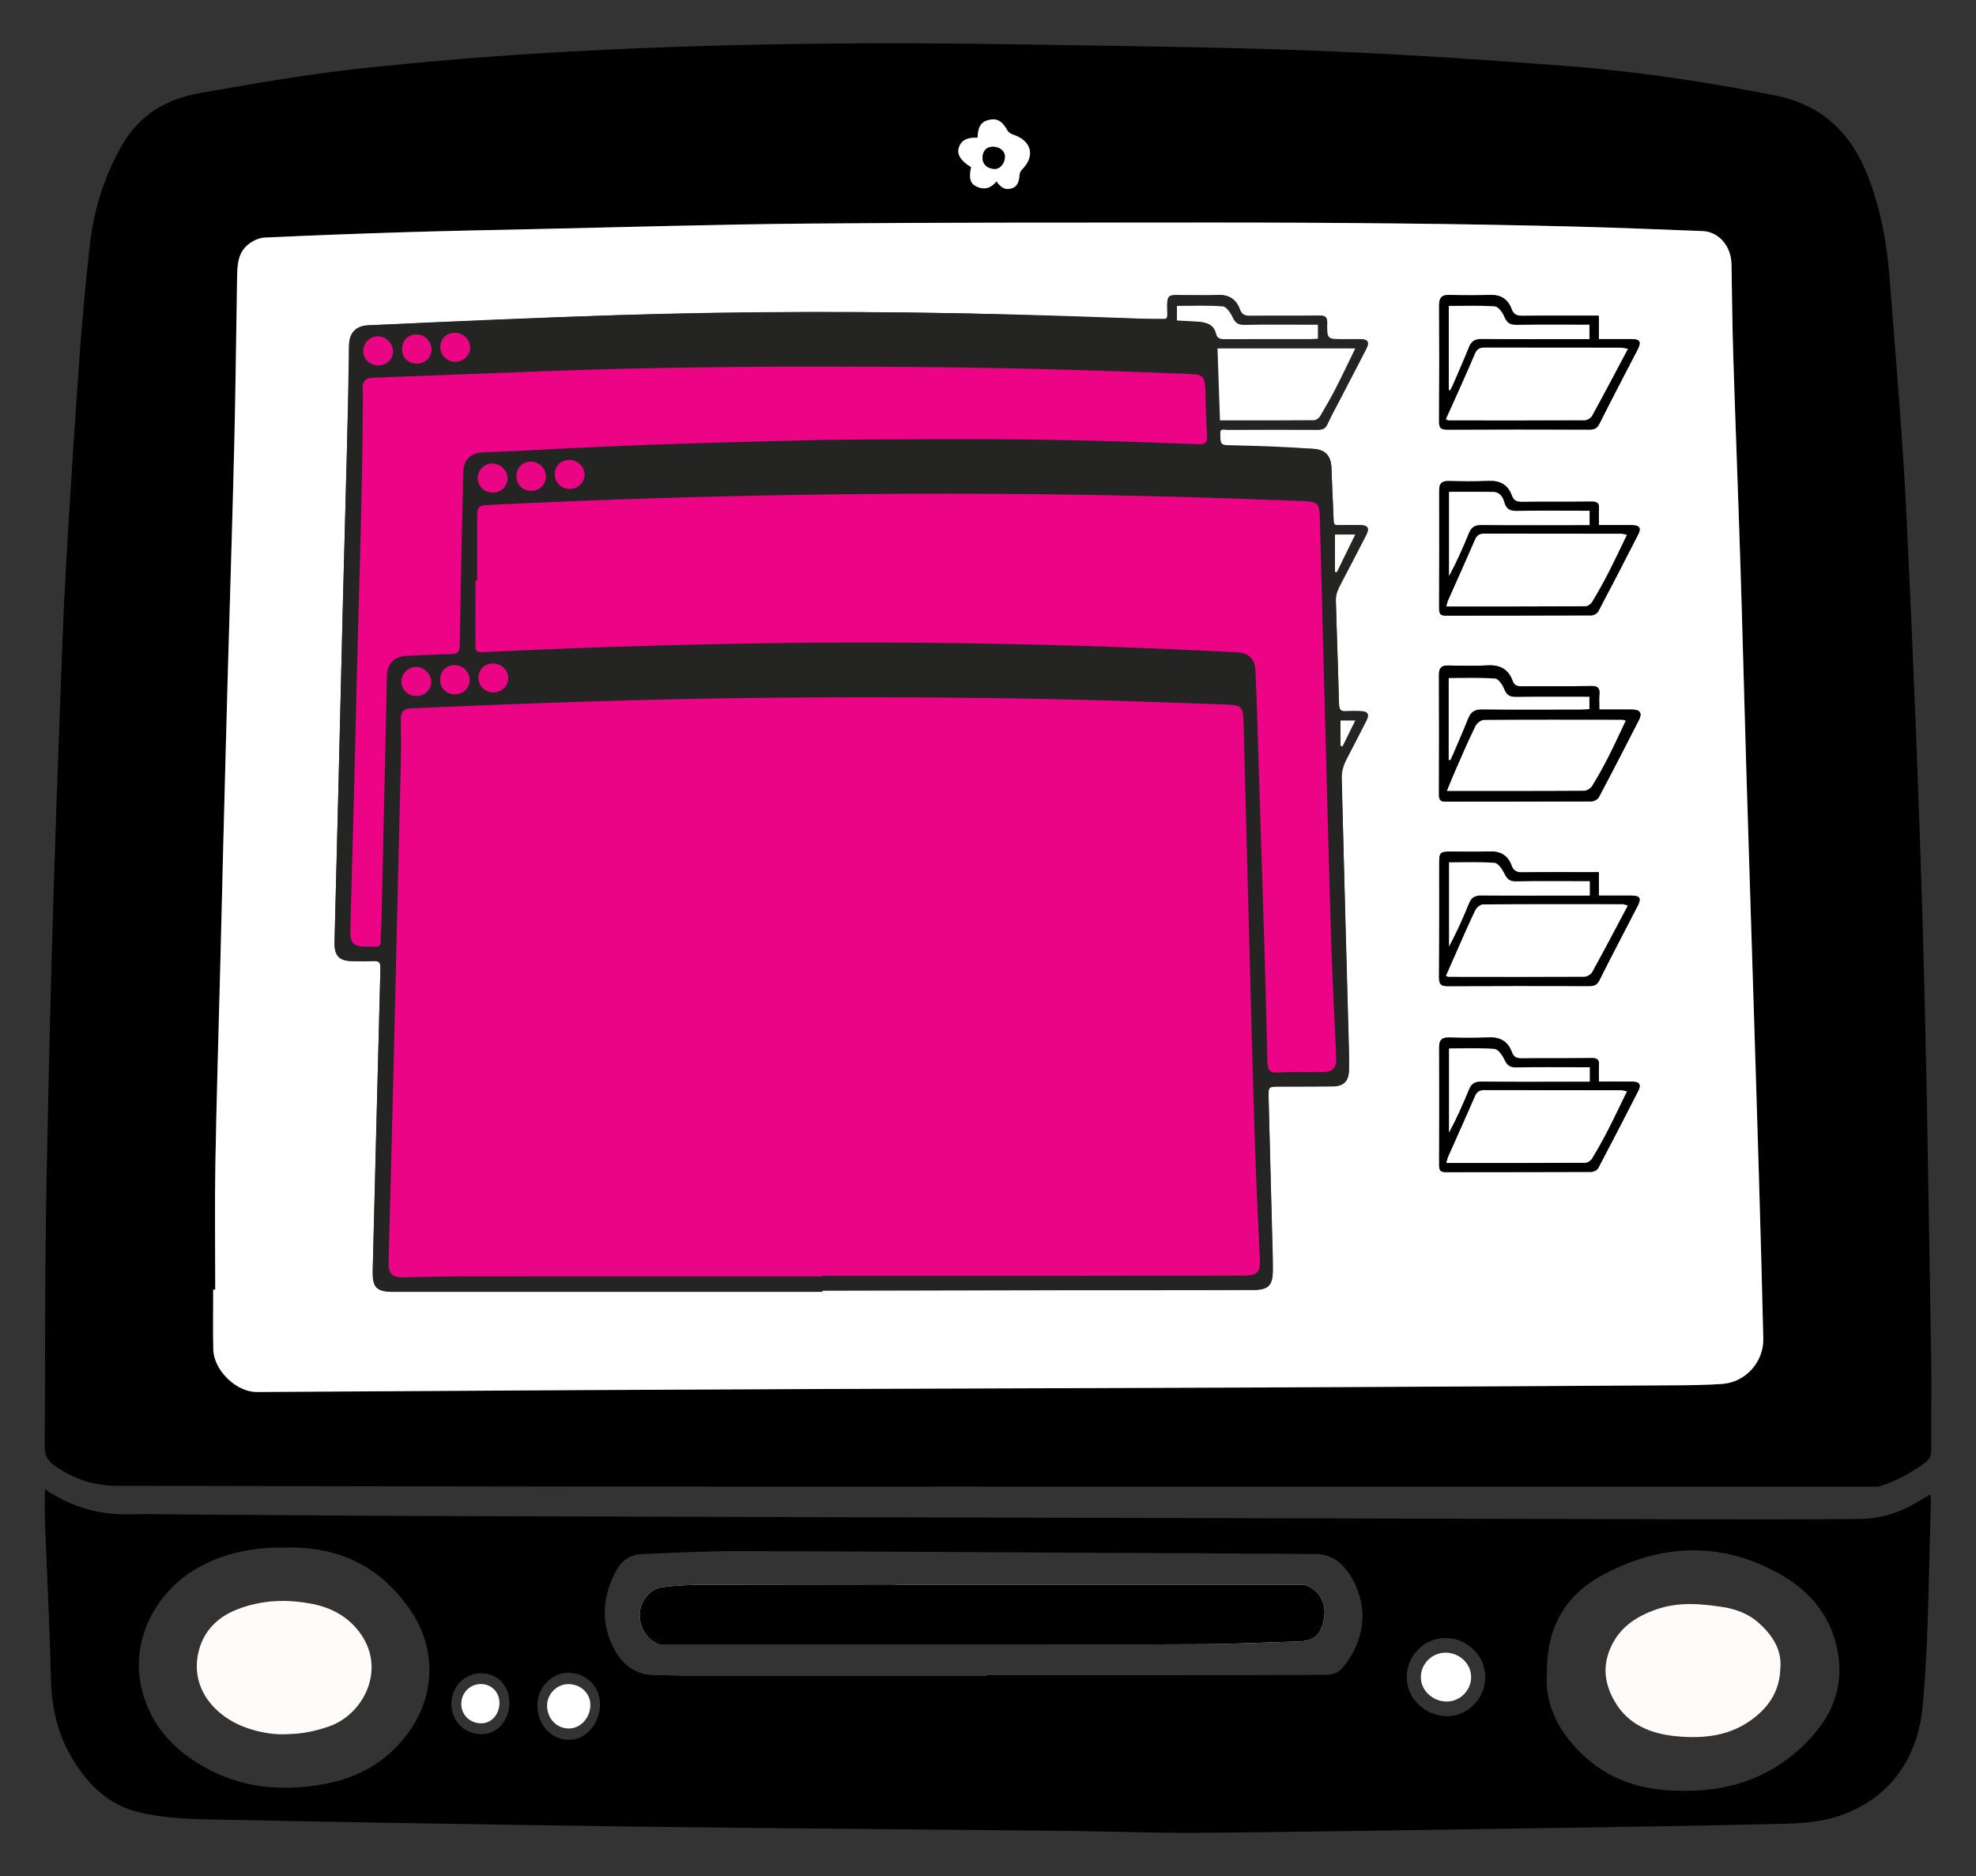 <?xml version="1.0" encoding="UTF-8"?>
<svg id="Layer_1" data-name="Layer 1" xmlns="http://www.w3.org/2000/svg" version="1.1" viewBox="0 0 1243 1180">
  <rect x="0" y="0" width="1243" height="1180" fill="#333333" stroke="none"/>
  <defs>
    <style>
      .cls-1 {
        fill: #eb0585;
      }

      .cls-1, .cls-2, .cls-3, .cls-4, .cls-5, .cls-6, .cls-7, .cls-8 {
        stroke-width: 0px;
      }

      .cls-2 {
        fill: #ec0486;
      }

      .cls-3 {
        fill: #242423;
      }

      .cls-4 {
        fill: #fffbf8;
      }

      .cls-5 {
        fill: #000;
      }

      .cls-6 {
        fill: #ec0386;
      }

      .cls-7 {
        fill: #fff;
      }

      .cls-8 {
        fill: #ea0585;
      }
    </style>
  </defs>
  <path class="cls-5" d="M1214.75,850.62c-1.54-87.46-2.59-174.94-5.13-262.38-2.54-87.42-6.07-174.83-10.26-262.19-2.42-50.4-6.83-100.71-10.7-151.03-1.68-21.79-5.51-43.15-13.47-63.76-10.66-27.59-28.92-45.41-58.68-51.26-42.87-8.43-86.01-15-129.51-18.37-53.96-4.18-108.01-7.72-162.09-9.82-59.75-2.31-119.58-2.83-179.38-3.84-97.64-1.65-195.27-.72-292.78,4.78-43.2,2.43-86.39,5.98-129.4,10.71-32.69,3.59-65.16,9.42-97.59,15.07-20.41,3.56-37.44,13.18-48.41,31.81-11.84,20.11-18.44,41.9-20.97,64.89-2.57,23.31-4.77,46.68-6.43,70.07-3.14,44.35-6.03,88.71-8.55,133.1-1.68,29.59-2.64,59.22-3.75,88.83-1.47,39.44-2.87,78.89-4.08,118.35-1.1,35.79-2.03,71.58-2.82,107.37-.86,38.63-1.73,77.26-2.13,115.89-.41,40.31-.14,80.63-.51,120.95-.05,5.59,1.93,9.05,6.18,12.01,11.65,8.11,24.49,12.61,38.72,12.64,97.14.2,194.28.4,291.42.49,83.96.08,167.91.02,251.87.02v.03c.07,0,.14-.01.22-.01h565.25c10.32-3.12,19.94-8.26,29.03-14.88,2.97-2.16,4.1-4.75,4.07-8.47-.15-20.33.25-40.66-.1-60.99ZM603.22,92.62c1.89-5.45,6.72-6.19,11.7-6.01.24-6.94,2.22-9.99,7.09-11.19,5.14-1.27,8.45.76,11.77,6.71.67,1.19,2.29,2.14,3.68,2.6,11.55,3.81,13.91,13.55,5.3,22.06-.71.7-1.24,1.86-1.35,2.86-.41,3.69-.78,7.4-4.98,8.8-4.4,1.48-7.26-.99-9.57-4.38-3.51,4.37-7.68,5.48-12.3,3.39-4.22-1.9-5.21-5.16-3.73-12.34-6.43-3.97-9.14-8.04-7.6-12.5ZM1083.38,870.39c-10.45.74-20.95.82-31.44.88-81.93.48-163.86.95-245.78,1.29-99.77.42-199.53.69-299.3,1.06-46.28.17-92.56.39-138.84.64-68.8.38-137.59.8-206.39,1.21-13.01.08-27.2-13.63-27.47-26.92-.25-12.49-.05-24.99-.05-37.48.43,0,.85,0,1.28,0,0-26.47-.37-52.95.09-79.42.71-40.62,1.99-81.24,3.02-121.86.65-25.81,1.26-51.62,1.92-77.42.93-36.13,1.86-72.27,2.87-108.4,1.33-47.95,2.9-95.9,4.06-143.85.85-34.97,1.18-69.95,1.78-104.92.14-7.88.19-16.04,7.05-21.49,2.79-2.21,6.65-4.1,10.12-4.27,29.59-1.39,59.21-2.49,88.82-3.41,25.96-.8,51.92-1.3,77.88-1.86,58.95-1.26,117.9-3.05,176.86-3.56,83.79-.73,167.59-.59,251.39-.64,40.16-.03,80.31.19,120.47.61,34.98.36,69.97.98,104.94,1.83,28.13.69,56.26,1.85,84.38,2.93,10.15.39,17.95,9.48,18.16,20.79.36,19.15.49,38.31,1.1,57.46,1.42,44.77,3.17,89.54,4.59,134.31,1.31,41.29,2.32,82.59,3.56,123.88,1.6,53.1,3.32,106.2,4.97,159.3,1.04,33.47,2.11,66.94,3.08,100.41.97,33.46,1.94,66.93,2.7,100.4.33,14.7-11.19,27.48-25.82,28.51Z"/>
  <path class="cls-5" d="M28.28,936.65c16.57,11.18,33.95,16.17,53.01,15.74,12.99-.29,25.99.05,38.99.13,50.65.32,101.29.77,151.94.94,118.77.41,237.54.69,356.32,1,143.91.37,287.82.74,431.72,1.05,36.47.08,72.93.13,109.4-.2,13-.12,25.26-3.85,36.45-10.67,2.52-1.54,5.09-3,8.09-4.77.21,1.79.52,3.07.48,4.33-1.52,42.78-1.33,85.72-5.17,128.29-2.96,32.85-20.09,58.76-53.13,69.74-11.43,3.8-24.2,4.57-36.41,4.86-55.8,1.34-111.62,2.07-167.43,2.92-65.97,1-131.95,2.12-197.93,2.71-26.8.24-53.62-.91-80.43-1.19-70.3-.73-140.59-1.29-210.89-2.01-39.31-.4-78.62-.87-117.93-1.49-71.62-1.14-143.25-2.23-214.87-3.78-14.22-.31-28.73-1.16-42.51-4.32-20.69-4.74-34.56-19.32-44.51-37.47-8.08-14.72-11.09-30.68-11.47-47.52-.74-32.45-2.47-64.87-3.69-97.31-.25-6.65-.04-13.31-.04-20.98ZM973.08,1053.28c-1.13,15.39,4.78,30.4,15.72,43.17,15.14,17.68,34.4,27.41,58.03,29.31,31.35,2.52,59.67-3.36,83.96-24.67,20.38-17.87,30.87-39.21,24.35-66.46-4.99-20.84-18.62-35.51-37.05-45.53-37.12-20.18-74.4-17.9-110.64,1.85-23.41,12.75-34.9,33.51-34.36,62.34ZM179.92,973.31c-18.71-.42-38.09,2.82-55.78,12.89-25.23,14.36-42.68,44.63-34.96,76.16,5.75,23.51,21.02,39.26,41.7,50.24,18.88,10.02,39.11,13.22,60.4,11.18,20-1.91,38.35-7.27,53.74-21,27.85-24.85,32.52-60.74,13.99-88.79-18.15-27.46-44.23-41.55-79.09-40.68ZM620.71,1054.05c0-.17,0-.33,0-.5,41.64,0,83.29.01,124.93,0,28.31-.01,56.63,0,84.94-.17,4.73-.03,9.77.29,13.42-3.89,13.54-15.51,17.71-36.55,6.89-56.09-4.92-8.89-12.02-15.94-23.05-16.04-49.45-.41-98.91-.57-148.37-.82-71.96-.37-143.91-.89-215.87-1.01-19.63-.03-39.26,1.07-58.89,1.79-7.48.27-13.29,3.45-17,10.31-8.35,15.45-10.05,31.29-2.44,47.38,5.52,11.67,14.35,18.92,28.13,18.55,5.65-.15,11.32.46,16.98.47,63.44.04,126.88.02,190.33.02ZM884.89,1054.63c-.14,13.41,11.51,24.7,25.5,24.71,12.98,0,23.86-11.15,23.92-24.53.06-13.39-11.21-24.51-24.95-24.63-13.3-.11-24.32,10.9-24.47,24.45ZM377.48,1071.79c.02-11.06-8.84-19.75-20.12-19.74-10.36.01-19.24,9.3-19.32,20.21-.09,12.33,8.61,21.96,19.83,21.96,10.69,0,19.57-10.17,19.6-22.43ZM320.43,1070.93c.1-10.66-7.54-18.62-17.87-18.6-10.2.02-18.42,8.36-18.61,18.87-.2,10.99,7.92,19.33,18.94,19.46,9.75.12,17.44-8.53,17.55-19.73Z"/>
  <path class="cls-7" d="M135.39,811.06c0-26.47-.37-52.95.09-79.42.71-40.62,1.99-81.24,3.02-121.86.65-25.81,1.26-51.62,1.92-77.42.93-36.13,1.86-72.27,2.87-108.4,1.34-47.95,2.9-95.9,4.06-143.85.85-34.97,1.18-69.95,1.78-104.92.14-7.88.19-16.04,7.05-21.49,2.79-2.21,6.65-4.1,10.12-4.27,29.59-1.39,59.21-2.49,88.82-3.41,25.95-.8,51.92-1.3,77.88-1.86,58.95-1.26,117.9-3.05,176.86-3.56,83.79-.73,167.59-.59,251.39-.64,40.16-.03,80.31.19,120.47.61,34.98.36,69.97.98,104.94,1.83,28.13.69,56.26,1.85,84.38,2.93,10.15.39,17.95,9.48,18.16,20.79.36,19.15.49,38.31,1.1,57.46,1.42,44.77,3.17,89.54,4.59,134.31,1.31,41.29,2.32,82.59,3.56,123.88,1.6,53.1,3.32,106.2,4.97,159.3,1.04,33.47,2.11,66.94,3.08,100.41.97,33.46,1.94,66.93,2.7,100.4.33,14.7-11.19,27.48-25.82,28.51-10.45.74-20.95.82-31.44.88-81.93.48-163.86.95-245.78,1.29-99.77.42-199.53.69-299.3,1.06-46.28.17-92.56.39-138.84.64-68.8.38-137.59.8-206.39,1.21-13.01.08-27.2-13.63-27.47-26.92-.25-12.49-.05-24.99-.05-37.48.43,0,.85,0,1.28,0ZM767.82,270.13c2.22,0,4.03,0,5.84,0,18.33,0,36.66-.07,54.99.04,3.19.02,5.01-.8,6.55-3.89,7.82-15.62,15.98-31.07,23.99-46.6,2.39-4.63,1.33-6.37-3.86-6.41-6.62-.05-13.25-.01-20.56-.01,0-3.48-.22-6.44.05-9.36.37-4.03-.92-5.52-5.22-5.44-14.33.26-28.66.02-42.99.19-3.44.04-5.48-.73-6.75-4.24-2.3-6.35-7.04-9.15-13.96-8.9-8.49.32-17,.28-25.49.03-4.7-.14-6.29,1.92-6.1,6.26.13,2.94.02,5.88.02,8.68-7.32,0-13.97.17-20.6-.03-39.64-1.17-79.26-2.87-118.91-3.56-78.81-1.38-157.61-.79-236.38,2.35-42.28,1.69-84.56,3.54-126.84,5.35-7.46.32-11.67,4.51-11.93,11.94-.17,4.99.05,10-.08,14.99-1.32,51.13-2.71,102.26-4,153.39-1.75,69.12-3.42,138.25-5.13,207.37-.22,8.89,2.9,12.08,11.8,12.11,5.59.02,11.17,0,17.03,0,0,2.17.03,3.49,0,4.81-1.55,62.13-3.08,124.25-4.68,186.38-.39,15.3,1.04,16.84,16.45,16.81,157.63-.37,315.27-.73,472.9-1.08,21.83-.05,43.66-.05,65.49-.13,7.91-.03,10.9-3.01,11.11-10.78.04-1.5.07-3,.04-4.5-.85-34.31-1.71-68.62-2.54-102.94-.08-3.1-.01-6.19-.01-9.47,2.1-.09,3.57-.21,5.04-.22,11.66-.04,23.33,0,34.99-.11,7.2-.07,10.26-3.22,10.47-10.39.05-1.66.09-3.33.04-5-1.55-59.46-3.16-118.92-4.55-178.39-.08-3.63.97-7.57,2.52-10.9,3.92-8.45,8.45-16.61,12.67-24.91,2.36-4.64,1.31-6.27-4.01-6.33-4.09-.04-8.17,0-12.28,0-.28-1.59-.52-2.39-.55-3.2-.73-22.48-1.53-44.96-2.03-67.44-.06-2.65,1.12-5.52,2.36-7.97,5.44-10.85,11.17-21.57,16.68-32.39,2.09-4.09.95-5.91-3.57-5.97-5.45-.08-10.9-.02-16.74-.02-.55-12.36-1.17-24.14-1.56-35.92-.26-7.77-3.78-11.7-11.58-12.05-17.13-.78-34.26-1.46-51.39-2.17-7.05-.29-7.06-.27-7-7.3,0-.64.11-1.29.24-2.69ZM1006.05,446.26c0-3.69-.21-6.68.05-9.63.34-3.91-1.05-5.22-5.07-5.16-14.64.22-29.3.04-43.94.17-2.86.03-4.57-.65-5.63-3.55-2.63-7.15-7.87-10.03-15.56-9.61-8.3.45-16.64.25-24.96.09-4-.07-5.75,1.38-5.73,5.51.08,25.3.07,50.6,0,75.9,0,2.95.9,4.18,3.97,4.18,30.63-.06,61.26,0,91.88-.16,1.61,0,3.96-1.27,4.69-2.63,8.57-16.13,16.93-32.36,25.25-48.62,2.17-4.25.66-6.44-4.28-6.48-6.63-.05-13.26-.01-20.66-.01ZM1005.73,198.58c-16.51,0-32.14-.1-47.77.07-3.58.04-5.81-.65-7.16-4.38-2.22-6.11-6.79-8.97-13.52-8.75-8.48.28-16.98.28-25.46.01-4.77-.15-6.55,1.66-6.53,6.36.11,24.47.11,48.94-.03,73.41-.02,3.69,1.12,4.91,4.84,4.89,29.96-.12,59.92-.1,89.89-.03,2.99,0,4.68-.81,6.14-3.72,7.81-15.61,15.95-31.05,23.96-46.55,2.55-4.93,1.55-6.58-4-6.62-6.6-.04-13.21,0-20.36,0v-14.68ZM1005.78,330.26c0-3.98-.19-7.14.05-10.26.27-3.55-1.17-4.55-4.61-4.51-14.65.16-29.3-.01-43.94.16-3.32.04-5.15-.86-6.33-4.1-2.39-6.57-7.26-9.34-14.35-9.05-8.48.35-16.98.24-25.46.06-4.06-.09-5.81,1.52-5.8,5.52.03,24.97.04,49.94-.04,74.91,0,2.93.9,4.19,3.99,4.18,30.63-.07,61.26-.01,91.88-.16,1.44,0,3.56-1.22,4.22-2.47,8.47-16.01,16.77-32.12,25.02-48.25,2.17-4.24.96-5.97-4-6.01-6.62-.05-13.24-.01-20.62-.01ZM1005.75,548.55c-2.69,0-4.5,0-6.31,0-13.82,0-27.63-.09-41.45.09-3.56.05-5.83-.59-7.18-4.35-2.29-6.37-7.13-9.05-14-8.79-8.14.32-16.31.06-24.47.1-6.42.03-6.99.61-7,7.25-.02,23.97.07,47.94-.1,71.91-.03,4.08,1.11,5.46,5.32,5.44,29.8-.16,59.59-.12,89.39-.05,2.97,0,4.69-.75,6.16-3.69,7.8-15.61,15.95-31.05,23.96-46.55,2.57-4.98,1.61-6.61-3.95-6.64-6.61-.04-13.21,0-20.37,0v-14.71ZM1005.78,680.26c0-3.91-.18-7.07.05-10.19.25-3.46-1-4.63-4.53-4.58-14.65.18-29.3,0-43.94.16-3.27.04-5.19-.73-6.38-4.03-2.37-6.56-7.2-9.4-14.31-9.11-8.48.34-16.98.27-25.46.05-4.43-.11-5.9,1.84-5.89,5.95.05,24.8.05,49.6-.02,74.41,0,2.86.76,4.26,3.92,4.26,30.63-.07,61.26-.01,91.88-.15,1.46,0,3.61-1.17,4.26-2.41,8.55-16.16,16.94-32.4,25.24-48.69,1.91-3.74.63-5.57-3.62-5.62-6.79-.08-13.58-.02-21.2-.02Z"/>
  <path class="cls-7" d="M626.85,114.06c-3.51,4.37-7.68,5.48-12.3,3.39-4.22-1.9-5.21-5.16-3.73-12.34-6.43-3.97-9.14-8.04-7.6-12.5,1.89-5.45,6.72-6.19,11.7-6.01.24-6.94,2.22-9.99,7.09-11.19,5.14-1.27,8.45.76,11.77,6.71.67,1.19,2.29,2.14,3.68,2.6,11.55,3.81,13.91,13.55,5.3,22.06-.71.7-1.24,1.86-1.35,2.86-.41,3.69-.78,7.4-4.98,8.8-4.4,1.48-7.26-.99-9.57-4.38ZM618.1,99.21c-.04,4.19,3.02,6.95,7.76,7,3.27.04,6.17-3.5,6.27-7.63.08-3.44-3.15-6.18-7.39-6.26-4.1-.08-6.6,2.51-6.64,6.89Z"/>
  <path class="cls-7" d="M820.07,996.63h-256.17c-.46,0-.89-.06-1.28-.15-39.59.03-79.18.08-118.78.16-8.98.02-18.02.39-26.91,1.54-8.88,1.15-15.1,9.89-14.5,18.78.56,8.29,5.45,14.97,12.25,17.2h206.43s.04,0,.06,0c44.94,0,89.89.17,134.83-.08,19.98-.11,39.95-1.18,59.93-1.68,10.69-.26,14.94-3.72,16.94-14.36,1.92-10.23-3.85-19.23-12.81-21.41Z"/>
  <path class="cls-7" d="M893.78,1054.68c.09-8.47,7.15-15.35,15.67-15.28,8.8.07,16.01,7.03,15.97,15.4-.04,8.36-7,15.34-15.31,15.33-8.96,0-16.41-7.06-16.32-15.45Z"/>
  <path class="cls-7" d="M371.37,1072.24c-.02,8.12-6.15,14.85-13.53,14.85-7.75,0-13.76-6.37-13.7-14.54.05-7.22,6.19-13.37,13.34-13.38,7.79,0,13.9,5.75,13.89,13.07Z"/>
  <path class="cls-7" d="M314.18,1071.13c-.07,7.22-5.13,12.78-11.54,12.71-7.25-.08-12.59-5.46-12.46-12.54.13-6.77,5.54-12.14,12.24-12.16,6.79-.01,11.82,5.12,11.76,11.98Z"/>
  <path class="cls-5" d="M852.53,219.12h-86.66c.52,15.09,1.03,29.97,1.56,45.26,20.05,0,39.67.05,59.28-.12,1.29-.01,3.03-1.4,3.76-2.63,3.48-5.83,6.84-11.74,9.94-17.78,4.08-7.95,7.87-16.04,12.12-24.74ZM829.04,204.22c-2.19,0-3.98,0-5.78,0-13.49,0-26.98-.16-40.47.11-4.01.08-5.81-1.33-7.45-4.85-1.27-2.74-3.92-6.6-6.21-6.78-9.54-.76-19.17-.32-28.78-.32v9.2c4.63.24,8.94.41,13.24.71,5.07.36,9.87,1.63,11.26,7.26.87,3.52,2.83,3.77,5.76,3.76,17.82-.09,35.64-.04,53.46-.05,1.6,0,3.2-.16,4.96-.26v-8.78ZM839.76,336.16v23.52c.38.07.76.15,1.14.22,3.76-7.69,7.52-15.38,11.61-23.74h-12.75ZM843.25,469.04c.42.13.84.27,1.26.4,2.56-5.21,5.12-10.42,8.01-16.29h-9.27v15.89Z"/>
  <path class="cls-5" d="M1006.05,446.26c7.4,0,14.03-.04,20.66.01,4.93.04,6.45,2.24,4.28,6.48-8.32,16.26-16.68,32.49-25.25,48.62-.72,1.36-3.08,2.62-4.69,2.63-30.63.16-61.25.09-91.88.16-3.07,0-3.98-1.22-3.97-4.18.08-25.3.09-50.6,0-75.9-.01-4.13,1.73-5.58,5.73-5.51,8.32.15,16.66.36,24.96-.09,7.69-.42,12.92,2.46,15.56,9.61,1.07,2.89,2.77,3.57,5.63,3.55,14.65-.13,29.3.06,43.94-.17,4.02-.06,5.41,1.25,5.07,5.16-.26,2.95-.05,5.94-.05,9.63ZM1022.66,453.22c-1.31-.3-1.78-.51-2.25-.51-28.98-.03-57.96-.12-86.94.1-1.84.01-4.47,2.08-5.34,3.86-4.43,9.11-8.44,18.42-12.52,27.69-1.82,4.13-3.47,8.33-5.43,13.07,29.46,0,57.93.05,86.39-.13,1.71-.01,4.06-1.57,5-3.09,3.65-5.92,7.03-12.02,10.19-18.23,3.74-7.36,7.15-14.89,10.91-22.76ZM911.31,477.9c.33.07.67.14,1,.21.61-1.3,1.25-2.59,1.82-3.92,3.18-7.49,6.45-14.94,9.47-22.49,1.63-4.07,4.12-5.6,8.66-5.54,20.62.25,41.25.11,61.88.08,1.91,0,3.82-.17,5.68-.26v-7.76c-15.64,0-30.92-.13-46.19.09-3.94.06-5.89-1.15-7.39-4.88-1.07-2.67-3.65-6.5-5.78-6.66-9.67-.72-19.42-.31-29.15-.31v51.44Z"/>
  <path class="cls-5" d="M1005.73,198.58v14.68c7.15,0,13.75-.03,20.36,0,5.55.03,6.54,1.69,4,6.62-8.01,15.51-16.15,30.95-23.96,46.55-1.46,2.92-3.15,3.73-6.14,3.72-29.96-.07-59.93-.09-89.89.03-3.72.01-4.86-1.2-4.84-4.89.14-24.47.13-48.94.03-73.41-.02-4.71,1.75-6.51,6.53-6.36,8.48.27,16.98.26,25.46-.01,6.73-.22,11.3,2.64,13.52,8.75,1.35,3.73,3.58,4.42,7.16,4.38,15.63-.17,31.26-.07,47.77-.07ZM1024.05,219.4c-2.34-.39-3.43-.73-4.53-.73-28.63-.03-57.27,0-85.9-.07-3.13,0-4.73,1.26-5.93,4.14-3.78,9.05-7.85,17.97-11.83,26.93-2.07,4.66-4.2,9.28-6.36,14.05,1.09.37,1.54.66,1.99.66,28.47.03,56.94.08,85.4-.08,1.58,0,3.86-1.42,4.63-2.83,7.5-13.65,14.74-27.43,22.53-42.07ZM911.36,245.22c.28.09.56.18.84.27.69-1.4,1.43-2.76,2.05-4.19,3.28-7.64,6.66-15.25,9.74-22.97,1.5-3.75,3.74-5.19,7.89-5.15,20.65.19,41.29.08,61.94.07,1.95,0,3.89,0,6.02,0v-9.03c-15.52,0-30.65-.15-45.78.1-4.15.07-6.19-1.23-7.79-5.07-1.09-2.63-3.71-6.37-5.87-6.53-9.68-.71-19.45-.31-29.05-.31v52.81Z"/>
  <path class="cls-5" d="M1005.78,330.26c7.38,0,14-.04,20.62.01,4.96.04,6.18,1.77,4,6.01-8.25,16.13-16.55,32.23-25.02,48.25-.66,1.25-2.78,2.47-4.22,2.47-30.63.15-61.26.09-91.88.16-3.09,0-4-1.25-3.99-4.18.08-24.97.07-49.94.04-74.91,0-4,1.74-5.6,5.8-5.52,8.49.18,16.99.29,25.46-.06,7.09-.29,11.96,2.48,14.35,9.05,1.18,3.25,3.01,4.14,6.33,4.1,14.65-.18,29.3,0,43.94-.16,3.44-.04,4.88.95,4.61,4.51-.24,3.13-.05,6.29-.05,10.26ZM1023.4,336.36c-1.6-.3-2.69-.68-3.78-.68-28.63-.04-57.27-.01-85.9-.08-3.08,0-4.74,1.13-6,4.04-5.44,12.68-11.16,25.23-16.74,37.85-.49,1.1-.71,2.31-1.19,3.92,29.58,0,58.53.04,87.48-.12,1.44,0,3.41-1.41,4.21-2.72,3.52-5.8,6.86-11.72,9.95-17.75,4.07-7.94,7.86-16.02,11.96-24.46ZM911.49,309.31v52.97c4.84-8.93,8.83-18.01,12.6-27.19,1.46-3.55,3.61-4.93,7.55-4.89,20.81.17,41.63.07,62.44.06,1.93,0,3.85,0,5.84,0v-9.04c-2.09,0-3.88,0-5.67,0-13.32,0-26.65-.17-39.96.11-4.34.09-6.83-1.07-7.99-5.38-.95-3.52-3-6.53-7.14-6.59-9.13-.14-18.27-.04-27.68-.04Z"/>
  <path class="cls-5" d="M1005.75,548.55v14.71c7.15,0,13.76-.03,20.37,0,5.56.03,6.52,1.66,3.95,6.64-8.01,15.51-16.15,30.94-23.96,46.55-1.47,2.94-3.19,3.7-6.16,3.69-29.8-.06-59.59-.11-89.39.05-4.21.02-5.35-1.36-5.32-5.44.17-23.97.08-47.94.1-71.91,0-6.64.58-7.22,7-7.25,8.16-.04,16.32.22,24.47-.1,6.88-.27,11.72,2.42,14,8.79,1.35,3.76,3.62,4.4,7.18,4.35,13.81-.18,27.63-.09,41.45-.09,1.81,0,3.63,0,6.31,0ZM1023.95,569.51c-1.92-.51-2.54-.82-3.16-.82-29.3-.03-58.6-.1-87.9.12-1.68.01-4.09,2.06-4.9,3.76-4.58,9.6-8.78,19.37-13.09,29.09-1.79,4.02-3.55,8.05-5.34,12.12,1.03.37,1.34.57,1.65.57,28.47.04,56.93.11,85.4-.05,1.72,0,4.19-1.51,5.02-3.02,7.5-13.63,14.72-27.43,22.33-41.77ZM1000.06,554.21c-2.26,0-4.06,0-5.85,0-13.49,0-26.98-.17-40.46.12-4.04.09-5.77-1.43-7.41-4.9-1.29-2.73-3.94-6.56-6.24-6.75-9.53-.76-19.15-.32-28.58-.32v52.92c4.83-8.96,8.83-18.06,12.59-27.25,1.47-3.59,3.68-4.87,7.59-4.84,20.81.17,41.63.07,62.44.06,1.92,0,3.84,0,5.92,0v-9.04Z"/>
  <path class="cls-5" d="M1005.78,680.26c7.61,0,14.4-.06,21.2.02,4.25.05,5.53,1.88,3.62,5.62-8.3,16.29-16.69,32.53-25.24,48.69-.66,1.24-2.8,2.4-4.26,2.41-30.63.14-61.26.08-91.88.15-3.16,0-3.93-1.39-3.92-4.26.07-24.8.07-49.6.02-74.41,0-4.12,1.46-6.06,5.89-5.95,8.48.22,16.99.3,25.46-.05,7.11-.29,11.94,2.56,14.31,9.11,1.19,3.3,3.11,4.07,6.38,4.03,14.65-.17,29.3.01,43.94-.16,3.53-.04,4.78,1.13,4.53,4.58-.22,3.13-.05,6.28-.05,10.19ZM1023.4,686.37c-1.58-.3-2.67-.69-3.75-.7-28.63-.04-57.27-.01-85.9-.08-3.07,0-4.75,1.1-6.01,4.02-5.44,12.68-11.16,25.23-16.75,37.85-.49,1.1-.72,2.32-1.21,3.95,29.58,0,58.53.04,87.47-.12,1.44,0,3.42-1.39,4.22-2.7,3.52-5.8,6.86-11.72,9.95-17.76,4.08-7.94,7.86-16.03,11.98-24.47ZM1000.05,671.22c-2.23,0-4.03,0-5.82,0-13.49,0-26.98-.17-40.46.12-4.03.08-5.79-1.38-7.43-4.87-1.28-2.73-3.93-6.58-6.23-6.76-9.53-.76-19.16-.32-28.61-.32v52.91c4.84-8.95,8.83-18.04,12.6-27.22,1.46-3.57,3.65-4.9,7.57-4.87,20.81.17,41.63.07,62.44.06,1.92,0,3.85,0,5.94,0v-9.04Z"/>
  <path id="_window-fill_" data-name="&amp;lt;window-fill&amp;gt;" class="cls-3" d="M517.32,812.5c-90.13,0-180.26,0-270.39,0-9.89,0-12.76-2.98-12.51-12.85,1.61-63.45,3.16-126.9,4.91-190.34.11-4.16-1.2-5.13-4.99-4.85-4.14.3-8.33.1-12.49.08-8.44-.04-11.65-3.37-11.43-11.95.92-35.97,1.89-71.94,2.77-107.91,1.07-43.47,1.95-86.94,3.14-130.4,1.25-45.63,2.58-91.25,3.18-136.89.11-8.05,4.41-12.43,12.17-12.8,52.41-2.49,104.83-4.78,157.28-6.36,82.12-2.48,164.23-2.52,246.35-.49,31.81.79,63.6,1.95,95.4,3.11,2.96.11,3.6-.62,3.54-3.41-.3-14.07-.12-11.59,12.3-11.81,6.5-.11,13.01.26,19.49-.08,6.98-.37,11.62,2.69,13.87,8.96,1.29,3.6,3.35,4.2,6.73,4.17,14.49-.16,28.99.05,43.49-.17,3.79-.06,4.81,1.09,4.76,4.79-.12,10.01.05,10.01,10.13,10,3.67,0,7.33-.05,11,.01,4.44.08,5.6,1.95,3.53,6-5.44,10.65-11,21.24-16.51,31.85-2.68,5.16-5.69,10.19-7.96,15.53-1.32,3.12-3.19,3.66-6.13,3.65-18.83-.08-37.66-.08-56.48.03-2,.01-5.44-1.61-4.88,3.1.4,3.32-.82,6.71,5.04,6.71,17.64-.02,35.27.9,52.88,2.07,8.23.54,11.85,4.3,12.07,12.62.29,10.82.97,21.63,1.31,32.45.08,2.49,1.03,3.08,3.29,3.01,4.49-.13,9-.08,13.5-.03,4.83.05,5.99,1.87,3.79,6.15-5.54,10.79-11.09,21.57-16.8,32.26-1.71,3.2-2.53,6.38-2.4,10.01.75,21.14,1.5,42.29,1.96,63.44.09,4.16,1.33,5.67,5.45,5.17,2.63-.32,5.32-.09,7.99-.05,4.83.07,5.98,1.87,3.8,6.15-4.37,8.59-8.73,17.19-13.32,25.66-1.66,3.06-2.36,6.1-2.26,9.52,1.58,56.29,3.12,112.57,4.64,168.86.14,5.16.15,10.33.05,15.49-.13,7.13-3.31,10.29-10.49,10.36-11,.11-21.99.08-32.99.1-7.24.01-7.28,0-7.08,7.49.81,31.14,1.66,62.28,2.48,93.43.13,4.83.25,9.66.22,14.49-.06,9.74-2.82,12.47-12.5,12.5-23.99.06-47.98.14-71.97.15-66.31.02-132.61,0-198.92,0,0,.35,0,.7,0,1.05Z"/>
  <path id="_right-speaker_" data-name="&amp;lt;right-speaker&amp;gt;" class="cls-4" d="M1119.88,1049.82c-.46,12.19-5.68,21.68-15.25,29.6-15.11,12.5-32.76,14.3-50.87,12.47-15.11-1.53-29.16-7.08-37.56-21.01-6.09-10.09-8.37-20.97-3.87-32.66,5.38-13.97,16.22-21.4,29.64-26.05,13.83-4.79,27.87-3.64,41.96-1.44,8.54,1.33,16.59,4.57,22.73,10.22,8.13,7.48,14.51,16.58,13.22,28.88Z"/>
  <path id="_left-speaker_" data-name="&amp;lt;left-speaker&amp;gt;" class="cls-4" d="M182.25,1090.59c-9.04.67-17.73-.75-26.25-3.61-20.8-6.96-37.45-25.72-30.67-49.8,3.32-11.8,11.64-20.1,23.38-24.8,15.73-6.29,32.11-6.79,48.16-3.56,12.8,2.58,24.27,9.17,31.53,21.08,13.65,22.4-.79,48.68-21.2,55.8-8.17,2.85-16.37,4.68-24.95,4.87Z"/>
  <path id="_window-bkgd_" data-name="&amp;lt;window-bkgd&amp;gt;" class="cls-2" d="M517.3,802.74c-76.14,0-152.28-.03-228.41.03-11.82,0-23.64.39-35.47.6-6.42.12-9.12-2.37-8.99-8.84.26-13.32.73-26.63,1.07-39.95.68-26.64,1.35-53.28,1.99-79.92,1.59-65.94,3.18-131.87,4.71-197.81.19-8.16.08-16.33-.06-24.49-.08-4.5,1.6-6.64,6.37-6.85,73.9-3.29,147.81-5.91,221.79-6.64,62.15-.62,124.29-.42,186.43.92,35.14.76,70.27,2.16,105.4,3.35,8.62.29,9.87,1.54,10.1,9.96,1.12,41.63,2.13,83.26,3.24,124.88,1.24,46.79,2.42,93.58,3.88,140.36.78,24.8,2.1,49.58,3.2,74.37.32,7.27-1.78,9.49-9.85,9.52-38.99.1-77.97.14-116.96.16-49.48.02-98.96,0-148.44,0,0,.11,0,.22,0,.33Z"/>
  <path id="_window-bkgd_-2" data-name="&amp;lt;window-bkgd&amp;gt;" class="cls-6" d="M300.17,365.08c0-13.33.02-26.65,0-39.98-.01-6.25.91-7.24,7.12-7.54,114.84-5.58,229.75-7.96,344.73-6.77,55.98.58,111.93,2.14,167.86,4.35,8.99.35,10.11,1.43,10.35,10.24,1.12,41.46,2.14,82.92,3.25,124.38,1.24,46.79,2.4,93.57,3.86,140.35.77,24.8,2.07,49.58,3.19,74.37.33,7.37-1.57,9.63-9.07,9.77-9.16.17-18.34-.23-27.48.29-5.35.31-6.63-1.66-6.73-6.59-.62-28.65-1.43-57.29-2.3-85.93-1.45-47.62-2.99-95.23-4.51-142.85-.18-5.49-.56-10.98-.67-16.47-.16-8.03-3.83-12.08-11.75-12.48-105.17-5.39-210.41-7.33-315.7-5.35-52.12.98-104.22,2.66-156.29,5.2-7.03.34-6.97.3-6.95-6.53.04-12.82.01-25.65.01-38.47.36,0,.73,0,1.09,0Z"/>
  <path id="_background_" data-name="&amp;lt;background&amp;gt;" class="cls-6" d="M521.33,276.58c-57.57,1.36-123.17,2.94-188.7,6.65-9.48.54-18.97.9-28.46,1.26-8.18.31-12.6,4.64-12.78,12.74-.78,36.31-1.62,72.61-2.21,108.92-.07,4-1.33,5.11-5.08,5.19-9.32.2-18.64.79-27.96,1.14-8.16.31-12.56,4.66-12.74,12.77-1.14,51.29-2.26,102.58-3.41,153.87-.09,4.16-.55,8.32-.5,12.48.03,2.76-.8,4.05-3.68,3.78-1.49-.14-3-.02-4.5,0-9.07.12-11.17-1.98-10.93-10.91,1.16-43.78,2.47-87.56,3.42-131.34,1.43-66.43,4.06-132.84,4.46-199.3.02-3.16.03-6.33-.11-9.49-.2-4.55,1.7-6.61,6.43-6.78,36.96-1.33,73.9-2.86,110.86-4.22,78.26-2.89,156.56-3.13,234.86-2.5,55.98.45,111.92,2.12,167.85,4.34,8.59.34,9.77,1.56,10.09,9.99.36,9.49.34,19,1.08,28.45.4,5.19-1.5,5.91-6.11,5.73-25.96-1.01-51.93-1.88-77.91-2.46-48.64-1.09-97.29-.71-153.97-.31Z"/>
  <path id="_button_" data-name="&amp;lt;button&amp;gt;" class="cls-8" d="M261.93,437.78c-5.21-.02-9.33-3.93-9.43-8.94-.1-4.99,4.09-9.34,9.03-9.4,5.1-.06,9.68,4.36,9.73,9.4.05,5.02-4.06,8.96-9.33,8.94Z"/>
  <path id="_button_-2" data-name="&amp;lt;button&amp;gt;" class="cls-8" d="M309.85,309.8c-5.2-.05-9.3-3.99-9.35-9.02-.06-4.99,4.17-9.32,9.11-9.33,5.12-.01,9.65,4.43,9.65,9.48,0,5.02-4.13,8.92-9.41,8.87Z"/>
  <path id="_button_-3" data-name="&amp;lt;button&amp;gt;" class="cls-8" d="M237.73,229.82c-5.19-.1-9.24-4.12-9.22-9.15.02-5.01,4.28-9.27,9.23-9.2,5.15.07,9.59,4.55,9.52,9.61-.07,5.02-4.24,8.85-9.53,8.75Z"/>
  <path id="_button_-4" data-name="&amp;lt;button&amp;gt;" class="cls-8" d="M295.44,427.76c-.02,5.1-4.1,8.98-9.37,8.92-5.34-.06-9.15-3.84-9.19-9.12-.04-5.33,3.8-9.28,8.99-9.26,5.31.02,9.6,4.25,9.57,9.45Z"/>
  <path id="_button_-5" data-name="&amp;lt;button&amp;gt;" class="cls-1" d="M310.53,417.26c5.31.22,9.47,4.66,9.17,9.79-.29,4.92-4.76,8.73-9.9,8.43-5.12-.29-9-4.51-8.82-9.56.19-5.19,4.26-8.88,9.55-8.65Z"/>
  <path id="_button_-6" data-name="&amp;lt;button&amp;gt;" class="cls-8" d="M343.42,299.62c.06,5.14-3.92,9.07-9.2,9.08-5.35.02-9.24-3.71-9.35-8.96-.12-5.35,3.64-9.36,8.83-9.42,5.33-.06,9.66,4.09,9.72,9.3Z"/>
  <path id="_button_-7" data-name="&amp;lt;button&amp;gt;" class="cls-1" d="M358.35,289.28c5.33.14,9.56,4.49,9.37,9.61-.18,4.89-4.62,8.81-9.75,8.61-5.13-.2-9.09-4.34-9-9.39.1-5.22,4.09-8.97,9.38-8.83Z"/>
  <path id="_button_-8" data-name="&amp;lt;button&amp;gt;" class="cls-8" d="M261.79,210.34c5.32-.02,9.63,4.17,9.65,9.37.02,5.1-4.03,9.02-9.28,9-5.36-.02-9.2-3.76-9.27-9.04-.08-5.34,3.71-9.32,8.91-9.34Z"/>
  <path id="_button_-9" data-name="&amp;lt;button&amp;gt;" class="cls-1" d="M286.36,209.29c5.32.14,9.56,4.49,9.37,9.61-.18,4.89-4.62,8.81-9.75,8.61-5.13-.2-9.09-4.34-9-9.39.1-5.22,4.09-8.97,9.37-8.83Z"/>
  <path class="cls-5" d="M618.1,99.21c.04-4.38,2.54-6.97,6.64-6.89,4.24.08,7.47,2.82,7.39,6.26-.09,4.13-3,7.66-6.27,7.63-4.74-.05-7.8-2.81-7.76-7Z"/>
  <path class="cls-5" d="M820.07,996.63h-256.17c-.46,0-.89-.06-1.28-.15-39.59.03-79.18.08-118.78.16-8.98.02-18.02.39-26.91,1.54-8.88,1.15-15.1,9.89-14.5,18.78.56,8.29,5.45,14.97,12.25,17.2h206.43s.04,0,.06,0c44.94,0,89.89.17,134.83-.08,19.98-.11,39.95-1.18,59.93-1.68,10.69-.26,14.94-3.72,16.94-14.36,1.92-10.23-3.85-19.23-12.81-21.41Z"/>
  <path class="cls-7" d="M852.53,219.12c-4.24,8.7-8.04,16.79-12.12,24.74-3.1,6.04-6.46,11.95-9.94,17.78-.73,1.23-2.47,2.62-3.76,2.63-19.61.17-39.23.12-59.28.12-.53-15.29-1.04-30.17-1.56-45.26h86.66Z"/>
  <path class="cls-7" d="M829.04,204.22v8.78c-1.76.1-3.36.26-4.96.26-17.82.02-35.64-.04-53.46.05-2.93.01-4.89-.23-5.76-3.76-1.4-5.63-6.2-6.9-11.26-7.26-4.3-.3-8.61-.47-13.24-.71v-9.2c9.61,0,19.24-.44,28.78.32,2.29.18,4.94,4.05,6.21,6.78,1.64,3.52,3.44,4.93,7.45,4.85,13.48-.28,26.98-.11,40.47-.11,1.79,0,3.59,0,5.78,0Z"/>
  <path class="cls-7" d="M839.76,336.16h12.75c-4.09,8.36-7.85,16.05-11.61,23.74-.38-.07-.76-.15-1.14-.22v-23.52Z"/>
  <path class="cls-7" d="M843.25,469.04v-15.89h9.27c-2.89,5.88-5.45,11.09-8.01,16.29-.42-.13-.84-.27-1.26-.4Z"/>
  <path class="cls-7" d="M1022.66,453.22c-3.75,7.88-7.16,15.41-10.91,22.76-3.16,6.2-6.53,12.31-10.19,18.23-.94,1.52-3.29,3.08-5,3.09-28.47.19-56.93.13-86.39.13,1.96-4.74,3.61-8.94,5.43-13.07,4.08-9.27,8.09-18.59,12.52-27.69.87-1.79,3.5-3.85,5.34-3.86,28.98-.22,57.96-.13,86.94-.1.47,0,.95.21,2.25.51Z"/>
  <path class="cls-7" d="M911.31,477.9v-51.44c9.72,0,19.48-.4,29.15.31,2.14.16,4.71,3.99,5.78,6.66,1.49,3.72,3.45,4.93,7.39,4.88,15.28-.22,30.56-.09,46.19-.09v7.76c-1.86.09-3.77.25-5.68.26-20.63.02-41.26.16-61.88-.08-4.54-.05-7.03,1.48-8.66,5.54-3.02,7.55-6.29,15.01-9.47,22.49-.56,1.32-1.21,2.61-1.82,3.92-.33-.07-.67-.14-1-.21Z"/>
  <path class="cls-7" d="M1024.05,219.4c-7.79,14.64-15.04,28.43-22.53,42.07-.77,1.41-3.05,2.82-4.63,2.83-28.47.16-56.93.11-85.4.08-.45,0-.9-.29-1.99-.66,2.16-4.77,4.29-9.4,6.36-14.05,3.98-8.96,8.05-17.89,11.83-26.93,1.2-2.88,2.8-4.15,5.93-4.14,28.63.07,57.27.04,85.9.07,1.1,0,2.19.34,4.53.73Z"/>
  <path class="cls-7" d="M911.36,245.22v-52.81c9.6,0,19.36-.4,29.05.31,2.16.16,4.77,3.89,5.87,6.53,1.6,3.84,3.64,5.14,7.79,5.07,15.13-.26,30.26-.1,45.78-.1v9.03c-2.13,0-4.08,0-6.02,0-20.65,0-41.29.12-61.94-.07-4.15-.04-6.39,1.4-7.89,5.15-3.09,7.72-6.46,15.33-9.74,22.97-.61,1.43-1.36,2.8-2.05,4.19-.28-.09-.56-.18-.84-.27Z"/>
  <path class="cls-7" d="M1023.4,336.36c-4.11,8.44-7.89,16.52-11.96,24.46-3.1,6.03-6.44,11.96-9.95,17.75-.8,1.31-2.77,2.72-4.21,2.72-28.95.16-57.9.12-87.48.12.48-1.61.7-2.82,1.19-3.92,5.58-12.62,11.3-25.17,16.74-37.85,1.25-2.91,2.92-4.05,6-4.04,28.63.06,57.27.04,85.9.08,1.09,0,2.17.38,3.78.68Z"/>
  <path class="cls-7" d="M911.49,309.31c9.41,0,18.55-.1,27.68.04,4.13.06,6.19,3.07,7.14,6.59,1.16,4.31,3.65,5.48,7.99,5.38,13.31-.29,26.64-.11,39.96-.11,1.79,0,3.59,0,5.67,0v9.04c-1.99,0-3.92,0-5.84,0-20.81,0-41.63.11-62.44-.06-3.94-.03-6.09,1.34-7.55,4.89-3.77,9.17-7.76,18.26-12.6,27.19v-52.97Z"/>
  <path class="cls-7" d="M1023.95,569.51c-7.61,14.34-14.83,28.13-22.33,41.77-.83,1.51-3.3,3.01-5.02,3.02-28.47.16-56.93.09-85.4.05-.31,0-.62-.21-1.65-.57,1.79-4.07,3.55-8.1,5.34-12.12,4.32-9.72,8.51-19.5,13.09-29.09.81-1.7,3.22-3.75,4.9-3.76,29.3-.22,58.6-.15,87.9-.12.62,0,1.24.31,3.16.82Z"/>
  <path class="cls-7" d="M1000.06,554.21v9.04c-2.08,0-4,0-5.92,0-20.81,0-41.63.11-62.44-.06-3.91-.03-6.12,1.26-7.59,4.84-3.76,9.19-7.76,18.28-12.59,27.25v-52.92c9.43,0,19.05-.44,28.58.32,2.3.18,4.95,4.02,6.24,6.75,1.64,3.47,3.37,4.98,7.41,4.9,13.48-.29,26.97-.11,40.46-.12,1.8,0,3.59,0,5.85,0Z"/>
  <path class="cls-7" d="M1023.4,686.37c-4.11,8.44-7.9,16.53-11.98,24.47-3.1,6.03-6.43,11.96-9.95,17.76-.8,1.31-2.78,2.7-4.22,2.7-28.95.16-57.89.12-87.47.12.49-1.62.72-2.84,1.21-3.95,5.58-12.62,11.3-25.17,16.75-37.85,1.26-2.93,2.94-4.03,6.01-4.02,28.63.06,57.27.04,85.9.08,1.08,0,2.17.39,3.75.7Z"/>
  <path class="cls-7" d="M1000.05,671.22v9.04c-2.09,0-4.02,0-5.94,0-20.81,0-41.63.11-62.44-.06-3.92-.03-6.11,1.3-7.57,4.87-3.76,9.18-7.76,18.27-12.6,27.22v-52.91c9.46,0,19.08-.44,28.61.32,2.3.18,4.95,4.03,6.23,6.76,1.64,3.49,3.4,4.96,7.43,4.87,13.48-.28,26.97-.11,40.46-.12,1.8,0,3.59,0,5.82,0Z"/>
</svg>